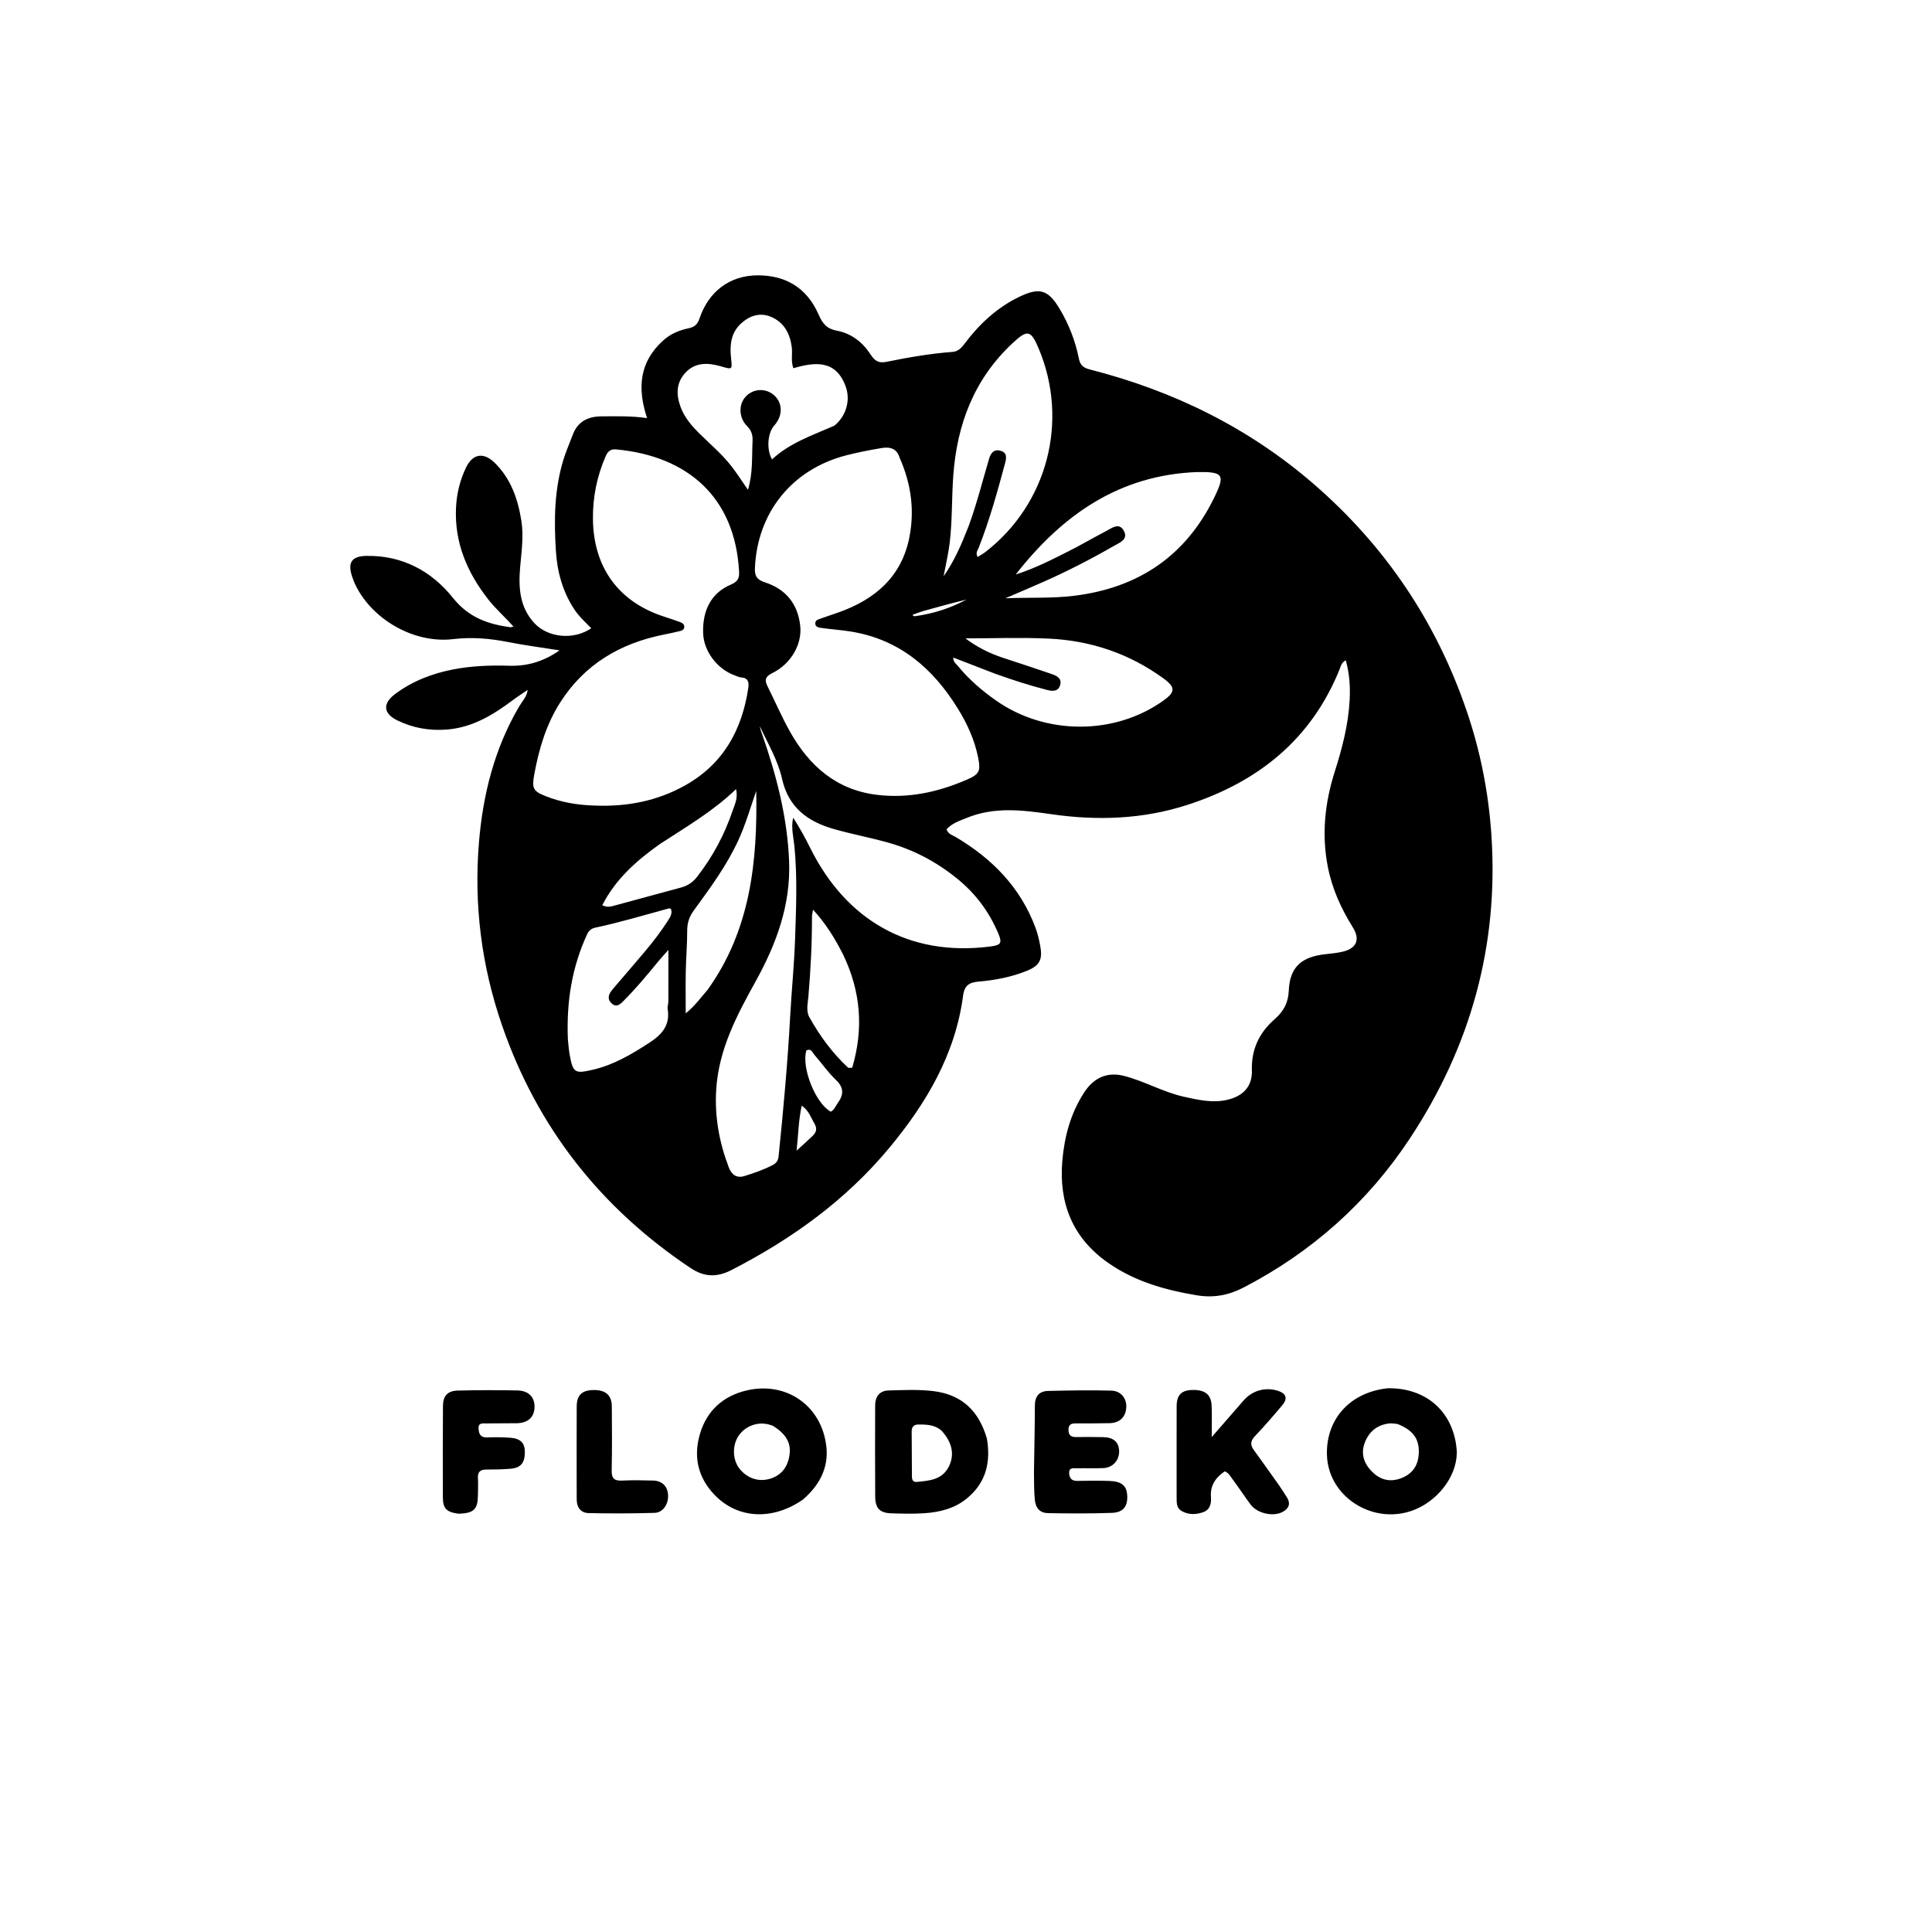 <svg version="1.1" id="Layer_1" xmlns="http://www.w3.org/2000/svg" xmlns:xlink="http://www.w3.org/1999/xlink" x="0px" y="0px"
	 width="100%" viewBox="0 0 1024 1024" enable-background="new 0 0 1024 1024" xml:space="preserve">
<path fill="#000000" opacity="1" stroke="none" 
	d="
M351.515,180.448 
	C355.607,176.726 360.291,174.984 365.209,173.936 
	C368.167,173.306 369.727,171.82 370.692,168.95 
	C375.523,154.587 386.677,145.936 401.667,145.935 
	C415.323,145.934 427.3,151.583 433.956,166.883 
	C436.009,171.6 438.257,174.289 443.592,175.282 
	C451.227,176.703 457.229,181.38 461.467,187.934 
	C463.562,191.173 465.615,192.65 469.898,191.773 
	C481.453,189.407 493.096,187.399 504.895,186.512 
	C507.749,186.297 509.518,184.466 511.225,182.192 
	C519.019,171.81 528.328,163.097 540.134,157.37 
	C550.891,152.152 555.536,153.469 561.645,163.707 
	C566.54,171.91 569.973,180.762 571.844,190.128 
	C572.538,193.602 574.258,194.957 577.61,195.813 
	C621.692,207.067 661.624,226.556 696.176,256.434 
	C734.073,289.205 761.146,329.341 777.35,376.766 
	C784.641,398.105 788.955,419.988 790.47,442.552 
	C794.407,501.195 779.406,554.776 747.217,603.473 
	C724.87,637.281 695.35,663.587 659.237,682.355 
	C651.239,686.512 643.316,688.036 634.263,686.524 
	C617.469,683.72 601.46,679.197 587.343,669.34 
	C568.47,656.163 561.132,637.641 563.059,615.225 
	C564.166,602.35 567.443,590.037 574.664,578.983 
	C579.798,571.124 586.941,567.921 596.039,570.314 
	C606.835,573.154 616.628,578.895 627.589,581.319 
	C635.243,583.012 642.855,584.771 650.751,582.866 
	C659.005,580.874 663.788,575.727 663.527,567.372 
	C663.176,556.146 667.429,547.331 675.663,540.122 
	C680.22,536.132 682.805,531.631 683.078,525.099 
	C683.602,512.542 689.776,507.06 702.819,505.707 
	C705.629,505.416 708.456,505.108 711.212,504.516 
	C718.924,502.859 721.149,498.132 717.014,491.501 
	C710.78,481.506 706.011,470.967 703.759,459.368 
	C700.444,442.301 702.177,425.58 707.402,409.138 
	C711.342,396.74 714.633,384.227 715.334,371.151 
	C715.715,364.038 715.279,357.057 713.284,349.968 
	C710.925,351.233 710.651,353.17 709.993,354.796 
	C694.923,392.071 666.685,414.54 629.238,426.636 
	C605.628,434.262 581.555,435.064 557.159,431.537 
	C542.131,429.364 527.057,427.466 512.376,433.507 
	C508.574,435.071 504.563,436.323 501.68,439.581 
	C502.513,442.104 504.82,442.621 506.601,443.678 
	C525.949,455.151 540.959,470.434 548.891,491.885 
	C550.036,494.981 550.786,498.261 551.373,501.519 
	C552.681,508.785 550.944,511.893 544.016,514.66 
	C535.917,517.894 527.392,519.511 518.761,520.258 
	C513.84,520.683 511.201,522.16 510.473,527.65 
	C506.317,558.973 490.86,584.977 471.076,608.711 
	C448.103,636.273 419.576,656.754 387.839,673.07 
	C380.203,676.995 373.522,677.104 365.958,672.049 
	C318.334,640.214 284.779,597.596 266.069,543.401 
	C255.221,511.976 251.115,479.635 253.854,446.53 
	C255.947,421.235 262.02,396.993 274.933,374.826 
	C275.769,373.391 276.785,372.061 277.678,370.658 
	C278.564,369.267 279.4,367.844 279.682,365.664 
	C277.077,367.451 274.406,369.149 271.879,371.04 
	C261.368,378.905 250.429,385.611 236.813,386.68 
	C227.587,387.404 218.892,385.846 210.662,381.853 
	C203.081,378.174 202.66,372.893 209.45,367.825 
	C218.703,360.918 229.247,356.902 240.499,354.753 
	C250.185,352.903 260.001,352.558 269.847,352.859 
	C279.251,353.147 287.875,350.794 296.579,344.702 
	C286.78,343.146 277.959,342.017 269.256,340.291 
	C259.584,338.372 250.109,337.572 240.13,338.752 
	C219.72,341.164 197.861,328.72 188.744,310.739 
	C187.845,308.966 187.092,307.094 186.492,305.198 
	C184.218,298.016 186.578,294.784 194.107,294.644 
	C213.209,294.286 228.692,302.638 240.11,316.929 
	C248.349,327.24 258.563,330.836 270.498,332.441 
	C270.799,332.482 271.129,332.314 272.159,332.084 
	C267.671,327.06 262.823,322.836 258.871,317.806 
	C247.713,303.601 240.915,287.901 241.679,269.479 
	C241.993,261.899 243.719,254.644 246.995,247.819 
	C250.51,240.497 256.276,239.491 262.157,245.251 
	C270.753,253.669 274.487,264.41 276.333,275.994 
	C277.661,284.331 276.36,292.582 275.665,300.862 
	C274.766,311.567 275.422,321.897 283.298,330.346 
	C290.462,338.03 304.094,339.371 313.384,332.981 
	C310.235,329.763 306.896,326.767 304.434,323.032 
	C298.221,313.607 295.338,303.18 294.63,291.974 
	C293.596,275.598 293.784,259.344 298.671,243.498 
	C300.04,239.058 301.955,234.788 303.582,230.426 
	C306.227,223.339 311.698,220.717 318.84,220.68 
	C326.602,220.64 334.366,220.375 342.969,221.606 
	C337.738,205.797 338.781,191.946 351.515,180.448 
M315.577,426.981 
	C332.378,427.61 348.334,424.569 363.142,416.267 
	C383.372,404.925 393.272,386.925 396.604,364.663 
	C397.035,361.783 396.68,359.305 392.855,359.046 
	C391.571,358.959 390.317,358.279 389.07,357.814 
	C379.993,354.428 373.073,345.13 372.688,335.824 
	C372.171,323.347 377.157,314.162 387.342,309.864 
	C390.646,308.47 391.928,306.773 391.743,303.209 
	C389.681,263.381 364.346,241.728 326.595,238.188 
	C323.59,237.906 322.128,239.241 320.977,241.898 
	C316.345,252.591 314.114,263.665 314.275,275.357 
	C314.623,300.68 327.748,318.897 351.665,326.722 
	C354.665,327.703 357.663,328.7 360.627,329.785 
	C361.74,330.192 362.745,330.944 362.684,332.32 
	C362.621,333.745 361.482,334.229 360.319,334.501 
	C357.571,335.144 354.817,335.768 352.049,336.313 
	C328.783,340.895 309.823,352.041 296.868,372.395 
	C289.5,383.971 285.694,396.825 283.222,410.163 
	C281.805,417.808 282.412,419.283 289.263,421.993 
	C297.373,425.201 305.879,426.722 315.577,426.981 
M476.838,242.65 
	C475.309,237.662 471.788,236.705 467.081,237.504 
	C460.843,238.563 454.649,239.756 448.517,241.335 
	C419.775,248.74 401.327,271.692 400.118,301.242 
	C399.94,305.598 401.467,307.36 405.464,308.661 
	C416.484,312.246 422.848,320.065 424.131,331.617 
	C425.232,341.526 419.191,351.938 409.315,356.761 
	C405.692,358.531 405.089,360.326 406.76,363.666 
	C410.783,371.707 414.332,380.007 418.729,387.834 
	C428.947,406.021 443.395,418.73 464.97,421.299 
	C481.446,423.261 497.08,419.852 512.164,413.365 
	C519.05,410.403 519.892,408.868 518.42,401.497 
	C516.571,392.237 512.729,383.775 507.811,375.776 
	C494.574,354.246 476.801,338.936 451.054,334.745 
	C445.814,333.891 440.49,333.557 435.231,332.804 
	C433.872,332.609 432.001,332.293 432.122,330.242 
	C432.217,328.639 433.733,328.286 434.98,327.848 
	C438.12,326.746 441.279,325.699 444.417,324.591 
	C463.728,317.768 477.841,305.735 481.975,284.867 
	C484.783,270.695 483.041,256.688 476.838,242.65 
M507.041,465.47 
	C496.276,456.763 484.231,450.413 470.937,446.661 
	C461.336,443.952 451.487,442.123 441.894,439.39 
	C428.144,435.473 417.898,427.998 414.516,412.837 
	C412.307,402.939 406.964,394.073 402.714,384.861 
	C402.956,386.47 403.526,387.959 404.05,389.463 
	C411.618,411.223 417.341,433.361 418.243,456.546 
	C419.142,479.675 411.453,500.38 400.496,520.155 
	C390.539,538.125 380.976,556.14 379.618,577.314 
	C378.692,591.742 381.201,605.485 386.308,618.842 
	C387.676,622.422 390.323,624.641 394.549,623.337 
	C399.644,621.765 404.673,620.007 409.439,617.573 
	C411.354,616.596 412.441,615.176 412.672,612.917 
	C415.185,588.267 417.46,563.6 418.797,538.85 
	C419.533,525.227 420.925,511.634 421.394,498.006 
	C421.96,481.538 422.669,465.054 421.056,448.57 
	C420.57,443.602 419.148,438.598 420.418,433.388 
	C423.73,438.608 426.7,443.909 429.394,449.348 
	C448.272,487.462 481.6,507.17 524.725,501.685 
	C530.618,500.936 531.342,499.923 528.974,494.41 
	C524.153,483.191 517.145,473.595 507.041,465.47 
M442.116,225.679 
	C448.31,220.827 451.035,212.298 448.157,204.611 
	C442.915,190.608 431.857,191.82 420.498,195.174 
	C419.087,191.167 420.095,187.627 419.675,184.186 
	C418.788,176.939 415.652,170.94 408.791,167.983 
	C402.875,165.434 397.277,167.265 392.666,171.554 
	C387.399,176.453 386.74,182.875 387.443,189.553 
	C388.142,196.194 388.285,195.915 381.811,194.087 
	C375.192,192.218 368.48,191.913 363.25,197.581 
	C358.261,202.987 358.36,209.346 360.768,215.814 
	C362.849,221.399 366.698,225.817 370.87,229.932 
	C376.56,235.544 382.708,240.724 387.64,247.05 
	C390.706,250.985 393.378,255.228 396.416,259.605 
	C399.123,250.819 398.451,242.277 398.867,233.824 
	C399.022,230.662 398.362,228.227 395.959,225.821 
	C391.675,221.533 391.429,214.907 394.778,210.747 
	C398.532,206.084 405.322,205.4 409.969,209.216 
	C414.935,213.295 415.093,220.293 410.337,225.568 
	C406.879,229.402 406.12,238.211 409.201,243.489 
	C418.468,234.835 430.198,230.878 442.116,225.679 
M513.366,278.927 
	C517.671,267.204 520.71,255.097 524.236,243.137 
	C525.162,239.999 526.892,237.934 530.355,238.926 
	C533.835,239.924 533.47,242.687 532.725,245.464 
	C528.671,260.574 524.472,275.635 518.773,290.234 
	C518.226,291.636 516.88,293.048 518.187,295.214 
	C519.62,294.296 521.06,293.521 522.335,292.533 
	C555.164,267.11 566.659,223.118 550.526,184.732 
	C546.392,174.895 544.581,174.534 536.771,181.806 
	C516.398,200.777 507.248,224.727 505.262,251.986 
	C504.391,263.934 504.782,275.939 503.339,287.859 
	C502.62,293.793 501.204,299.589 500.109,305.481 
	C505.74,297.461 509.58,288.641 513.366,278.927 
M634.553,250.197 
	C593.316,251.733 563.091,272.858 538.35,304.506 
	C548.355,301.33 557.365,296.708 566.387,292.161 
	C573.071,288.793 579.535,284.992 586.173,281.529 
	C589.273,279.912 593.141,276.679 595.671,281.356 
	C598.161,285.96 593.392,287.619 590.38,289.353 
	C578.259,296.331 565.826,302.722 553.035,308.391 
	C546.326,311.365 539.561,314.215 532.821,317.121 
	C545.039,316.55 557.183,317.258 569.25,315.783 
	C603.403,311.609 628.57,294.646 643.68,263.498 
	C649.469,251.567 648.352,249.992 634.553,250.197 
M527.552,357.123 
	C520.173,354.274 512.795,351.425 505.256,348.514 
	C505.11,350.81 506.694,351.74 507.683,352.953 
	C513.512,360.103 520.422,366.018 527.976,371.326 
	C554.128,389.703 590.796,389.792 616.631,371.33 
	C622.981,366.792 623.054,364.238 616.804,359.677 
	C598.663,346.438 578.183,339.518 555.913,338.479 
	C541.202,337.792 526.432,338.349 511.689,338.349 
	C517.941,343.034 524.551,346.332 531.637,348.663 
	C540.169,351.47 548.716,354.238 557.203,357.176 
	C559.883,358.103 562.98,359.415 561.913,363.075 
	C560.904,366.535 558.062,366.483 554.949,365.679 
	C545.922,363.347 537.055,360.538 527.552,357.123 
M300.981,550.76 
	C301.297,553.567 301.441,556.406 301.958,559.175 
	C303.725,568.642 304.682,569.208 314.293,566.967 
	C325.351,564.388 334.855,558.746 344.276,552.603 
	C351.054,548.184 355.25,543.224 353.876,534.759 
	C353.67,533.492 354.24,532.12 354.246,530.796 
	C354.284,522.044 354.266,513.292 354.266,503.487 
	C352.053,505.987 350.382,507.744 348.856,509.62 
	C342.865,516.984 336.761,524.246 330.033,530.958 
	C328.223,532.764 326.287,533.934 324.018,531.685 
	C321.964,529.65 322.392,527.423 323.928,525.382 
	C325.527,523.258 327.351,521.303 329.064,519.263 
	C337.624,509.067 346.778,499.342 353.959,488.047 
	C355.188,486.114 356.532,484.162 355.583,481.69 
	C355.125,481.595 354.773,481.405 354.492,481.481 
	C341.489,484.989 328.596,488.913 315.403,491.704 
	C313.561,492.094 312.097,493.214 311.258,495.023 
	C303.187,512.434 300.172,530.8 300.981,550.76 
M375.066,524.569 
	C397.802,492.891 401.54,456.59 400.817,419.19 
	C397.763,427.931 395.249,436.829 391.381,445.266 
	C385.163,458.825 376.347,470.718 367.644,482.683 
	C365.297,485.909 364.214,489.269 364.225,493.318 
	C364.244,500.459 363.621,507.6 363.477,514.745 
	C363.333,521.928 363.445,529.116 363.445,537.104 
	C368.279,533.206 371.25,528.971 375.066,524.569 
M349.808,447.325 
	C337.455,456.052 326.315,465.879 319.211,479.799 
	C321.98,481.108 323.853,480.483 325.791,479.951 
	C337.5,476.737 349.219,473.563 360.946,470.417 
	C364.447,469.478 367.187,467.66 369.462,464.74 
	C377.733,454.12 383.99,442.424 388.294,429.721 
	C389.399,426.458 391.246,423.123 390.134,418.242 
	C377.848,430.067 363.874,438.135 349.808,447.325 
M446.751,505.719 
	C442.562,497.471 437.8,489.622 430.905,482.12 
	C430.62,484.075 430.359,485.026 430.361,485.977 
	C430.39,500.123 429.66,514.228 428.448,528.323 
	C428.14,531.898 427.138,535.842 428.989,539.153 
	C434.52,549.049 441.172,558.152 449.529,565.906 
	C449.703,566.067 450.158,565.926 451.689,565.926 
	C457.701,545.599 456.46,525.766 446.751,505.719 
M427.4,556.712 
	C424.655,565.822 432.229,584.851 440.364,589.226 
	C442.213,588.204 442.882,586.225 444.031,584.631 
	C447.152,580.301 447.445,576.562 443.11,572.429 
	C438.811,568.331 435.368,563.342 431.45,558.831 
	C430.473,557.706 430.037,555.595 427.4,556.712 
M431.784,595.689 
	C429.821,592.472 428.755,588.577 424.919,586.059 
	C423.216,593.891 423.137,601.232 422.208,609.857 
	C425.679,606.684 428.246,604.455 430.671,602.08 
	C432.262,600.523 433.416,598.699 431.784,595.689 
M485.258,326.557 
	C494.77,325.223 503.77,322.343 512.221,317.801 
	C504.667,319.638 497.175,321.663 489.704,323.767 
	C487.656,324.344 485.675,325.159 483.664,325.865 
	C483.83,326.092 483.97,326.349 484.175,326.534 
	C484.273,326.622 484.495,326.573 485.258,326.557 
z"/>
<path fill="#000000" opacity="1" stroke="none" 
	d="
M735.256,735.82 
	C755.704,735.344 770.166,748.117 772.022,767.854 
	C773.198,780.351 763.634,794.404 750.128,800.024 
	C728.844,808.882 704.322,794.086 703.328,771.667 
	C702.524,753.534 714.162,738.282 735.256,735.82 
M740.65,754.721 
	C739.168,754.62 737.656,754.279 736.211,754.461 
	C730.095,755.231 725.822,758.558 723.509,764.264 
	C721.105,770.191 722.738,775.429 726.968,779.776 
	C731.043,783.965 735.981,785.721 741.903,783.741 
	C748.326,781.594 751.777,777.046 751.998,769.983 
	C752.229,762.616 748.959,757.997 740.65,754.721 
z"/>
<path fill="#000000" opacity="1" stroke="none" 
	d="
M425.648,794.739 
	C409.419,806.106 390.787,805.019 378.595,792.174 
	C369.939,783.054 367.495,772.225 370.894,760.331 
	C374.494,747.73 383.274,739.831 395.846,736.933 
	C417.014,732.053 435.646,745.241 437.997,766.825 
	C439.214,778.002 434.343,787.195 425.648,794.739 
M409.598,755.668 
	C408.803,755.422 408.018,755.133 407.211,754.937 
	C401.233,753.484 394.912,755.931 391.463,761.011 
	C388.043,766.051 388.229,773.675 391.886,778.342 
	C396.028,783.627 402.203,785.614 408.281,783.726 
	C414.66,781.744 417.702,776.958 418.508,770.813 
	C419.393,764.068 415.723,759.449 409.598,755.668 
z"/>
<path fill="#000000" opacity="1" stroke="none" 
	d="
M523.059,762.405 
	C525.215,774.966 522.622,785.613 512.896,793.85 
	C506.25,799.479 498.207,801.509 489.798,802.054 
	C483.999,802.43 478.15,802.283 472.333,802.085 
	C466.35,801.881 463.925,799.426 463.879,793.328 
	C463.759,777.186 463.804,761.044 463.851,744.902 
	C463.864,740.23 466.202,737.088 470.979,736.971 
	C478.944,736.774 486.93,736.343 494.891,737.343 
	C509.837,739.222 518.821,747.838 523.059,762.405 
M499.098,758.341 
	C495.587,755.186 491.266,754.99 486.891,755.016 
	C484.488,755.03 483.186,756.136 483.206,758.668 
	C483.273,766.663 483.292,774.659 483.342,782.654 
	C483.353,784.371 483.941,785.653 485.96,785.449 
	C492.626,784.775 499.431,784.37 502.956,777.2 
	C505.954,771.102 504.82,764.691 499.098,758.341 
z"/>
<path fill="#000000" opacity="1" stroke="none" 
	d="
M677.882,787.192 
	C679.464,789.571 680.892,791.622 682.176,793.761 
	C684.32,797.332 682.807,799.863 679.526,801.488 
	C674.444,804.004 666.232,802.007 662.839,797.439 
	C659.563,793.029 656.553,788.42 653.266,784.017 
	C652.119,782.48 651.203,780.566 649.103,779.853 
	C644.258,783.174 641.349,787.335 641.831,793.565 
	C642.079,796.761 641.444,800.126 637.836,801.437 
	C633.966,802.843 629.979,802.978 626.258,800.843 
	C623.718,799.386 623.635,796.814 623.637,794.249 
	C623.644,777.93 623.602,761.61 623.648,745.29 
	C623.664,739.321 626.264,736.793 632.151,736.71 
	C638.755,736.616 641.938,739.141 642.192,745.116 
	C642.409,750.207 642.237,755.314 642.237,761.679 
	C648.428,754.573 653.761,748.492 659.05,742.372 
	C663.723,736.965 670.756,734.981 677.549,737.229 
	C681.707,738.604 682.586,741.297 679.674,744.752 
	C674.952,750.353 670.163,755.914 665.116,761.22 
	C662.665,763.797 662.617,765.891 664.603,768.607 
	C669.026,774.655 673.318,780.798 677.882,787.192 
z"/>
<path fill="#000000" opacity="1" stroke="none" 
	d="
M548.024,780.022 
	C548.202,768.04 548.488,756.549 548.495,745.059 
	C548.499,740.102 550.76,737.336 555.518,737.222 
	C566.671,736.954 577.84,736.766 588.988,737.061 
	C594.205,737.2 597.27,741.281 596.947,746.093 
	C596.611,751.117 593.409,754.192 588.12,754.311 
	C582.124,754.445 576.123,754.434 570.124,754.434 
	C567.816,754.434 566.298,754.995 566.318,757.783 
	C566.339,760.562 567.532,761.699 570.247,761.669 
	C575.079,761.615 579.913,761.605 584.743,761.712 
	C590.161,761.832 592.957,764.293 593.158,768.901 
	C593.377,773.901 589.866,777.913 584.766,778.124 
	C580.108,778.317 575.435,778.124 570.771,778.226 
	C569.08,778.263 566.657,777.685 566.667,780.513 
	C566.675,783.087 567.761,784.951 570.879,784.901 
	C576.543,784.808 582.215,784.726 587.873,784.926 
	C594.35,785.155 596.989,787.303 597.411,792.142 
	C597.934,798.142 595.509,801.631 589.428,801.849 
	C578.112,802.256 566.77,802.197 555.445,801.99 
	C551.328,801.915 548.931,799.478 548.489,794.989 
	C548.013,790.156 548.097,785.341 548.024,780.022 
z"/>
<path fill="#000000" opacity="1" stroke="none" 
	d="
M243.127,802.316 
	C236.686,801.503 234.756,799.586 234.729,793.653 
	C234.656,777.506 234.679,761.358 234.777,745.211 
	C234.81,739.823 237.222,737.161 242.72,737.028 
	C253.2,736.772 263.694,736.759 274.176,736.963 
	C280.228,737.081 283.466,740.552 283.31,745.886 
	C283.154,751.204 279.757,754.26 273.772,754.344 
	C268.446,754.42 263.118,754.339 257.793,754.45 
	C255.945,754.489 253.425,753.896 253.648,757.198 
	C253.834,759.952 254.592,761.988 258.062,761.863 
	C262.215,761.714 266.395,761.735 270.537,762.041 
	C275.842,762.433 278.111,764.791 278.181,769.374 
	C278.27,775.192 276.116,777.987 270.705,778.455 
	C266.404,778.827 262.068,778.876 257.747,778.888 
	C254.642,778.897 253.131,780.062 253.315,783.346 
	C253.482,786.333 253.357,789.337 253.321,792.333 
	C253.23,799.996 251.256,802.007 243.127,802.316 
z"/>
<path fill="#000000" opacity="1" stroke="none" 
	d="
M305.639,784.988 
	C305.643,771.504 305.611,758.516 305.667,745.53 
	C305.693,739.45 308.436,736.826 314.571,736.748 
	C320.979,736.666 324.221,739.421 324.275,745.42 
	C324.377,756.741 324.436,768.067 324.204,779.384 
	C324.118,783.578 325.605,784.947 329.699,784.738 
	C335.179,784.458 340.687,784.575 346.178,784.718 
	C350.838,784.838 353.708,787.649 354.071,792.068 
	C354.48,797.049 351.506,801.712 346.932,801.849 
	C335.29,802.198 323.629,802.221 311.984,801.974 
	C308.03,801.89 305.726,799.143 305.671,794.975 
	C305.63,791.812 305.648,788.648 305.639,784.988 
z"/>
</svg>